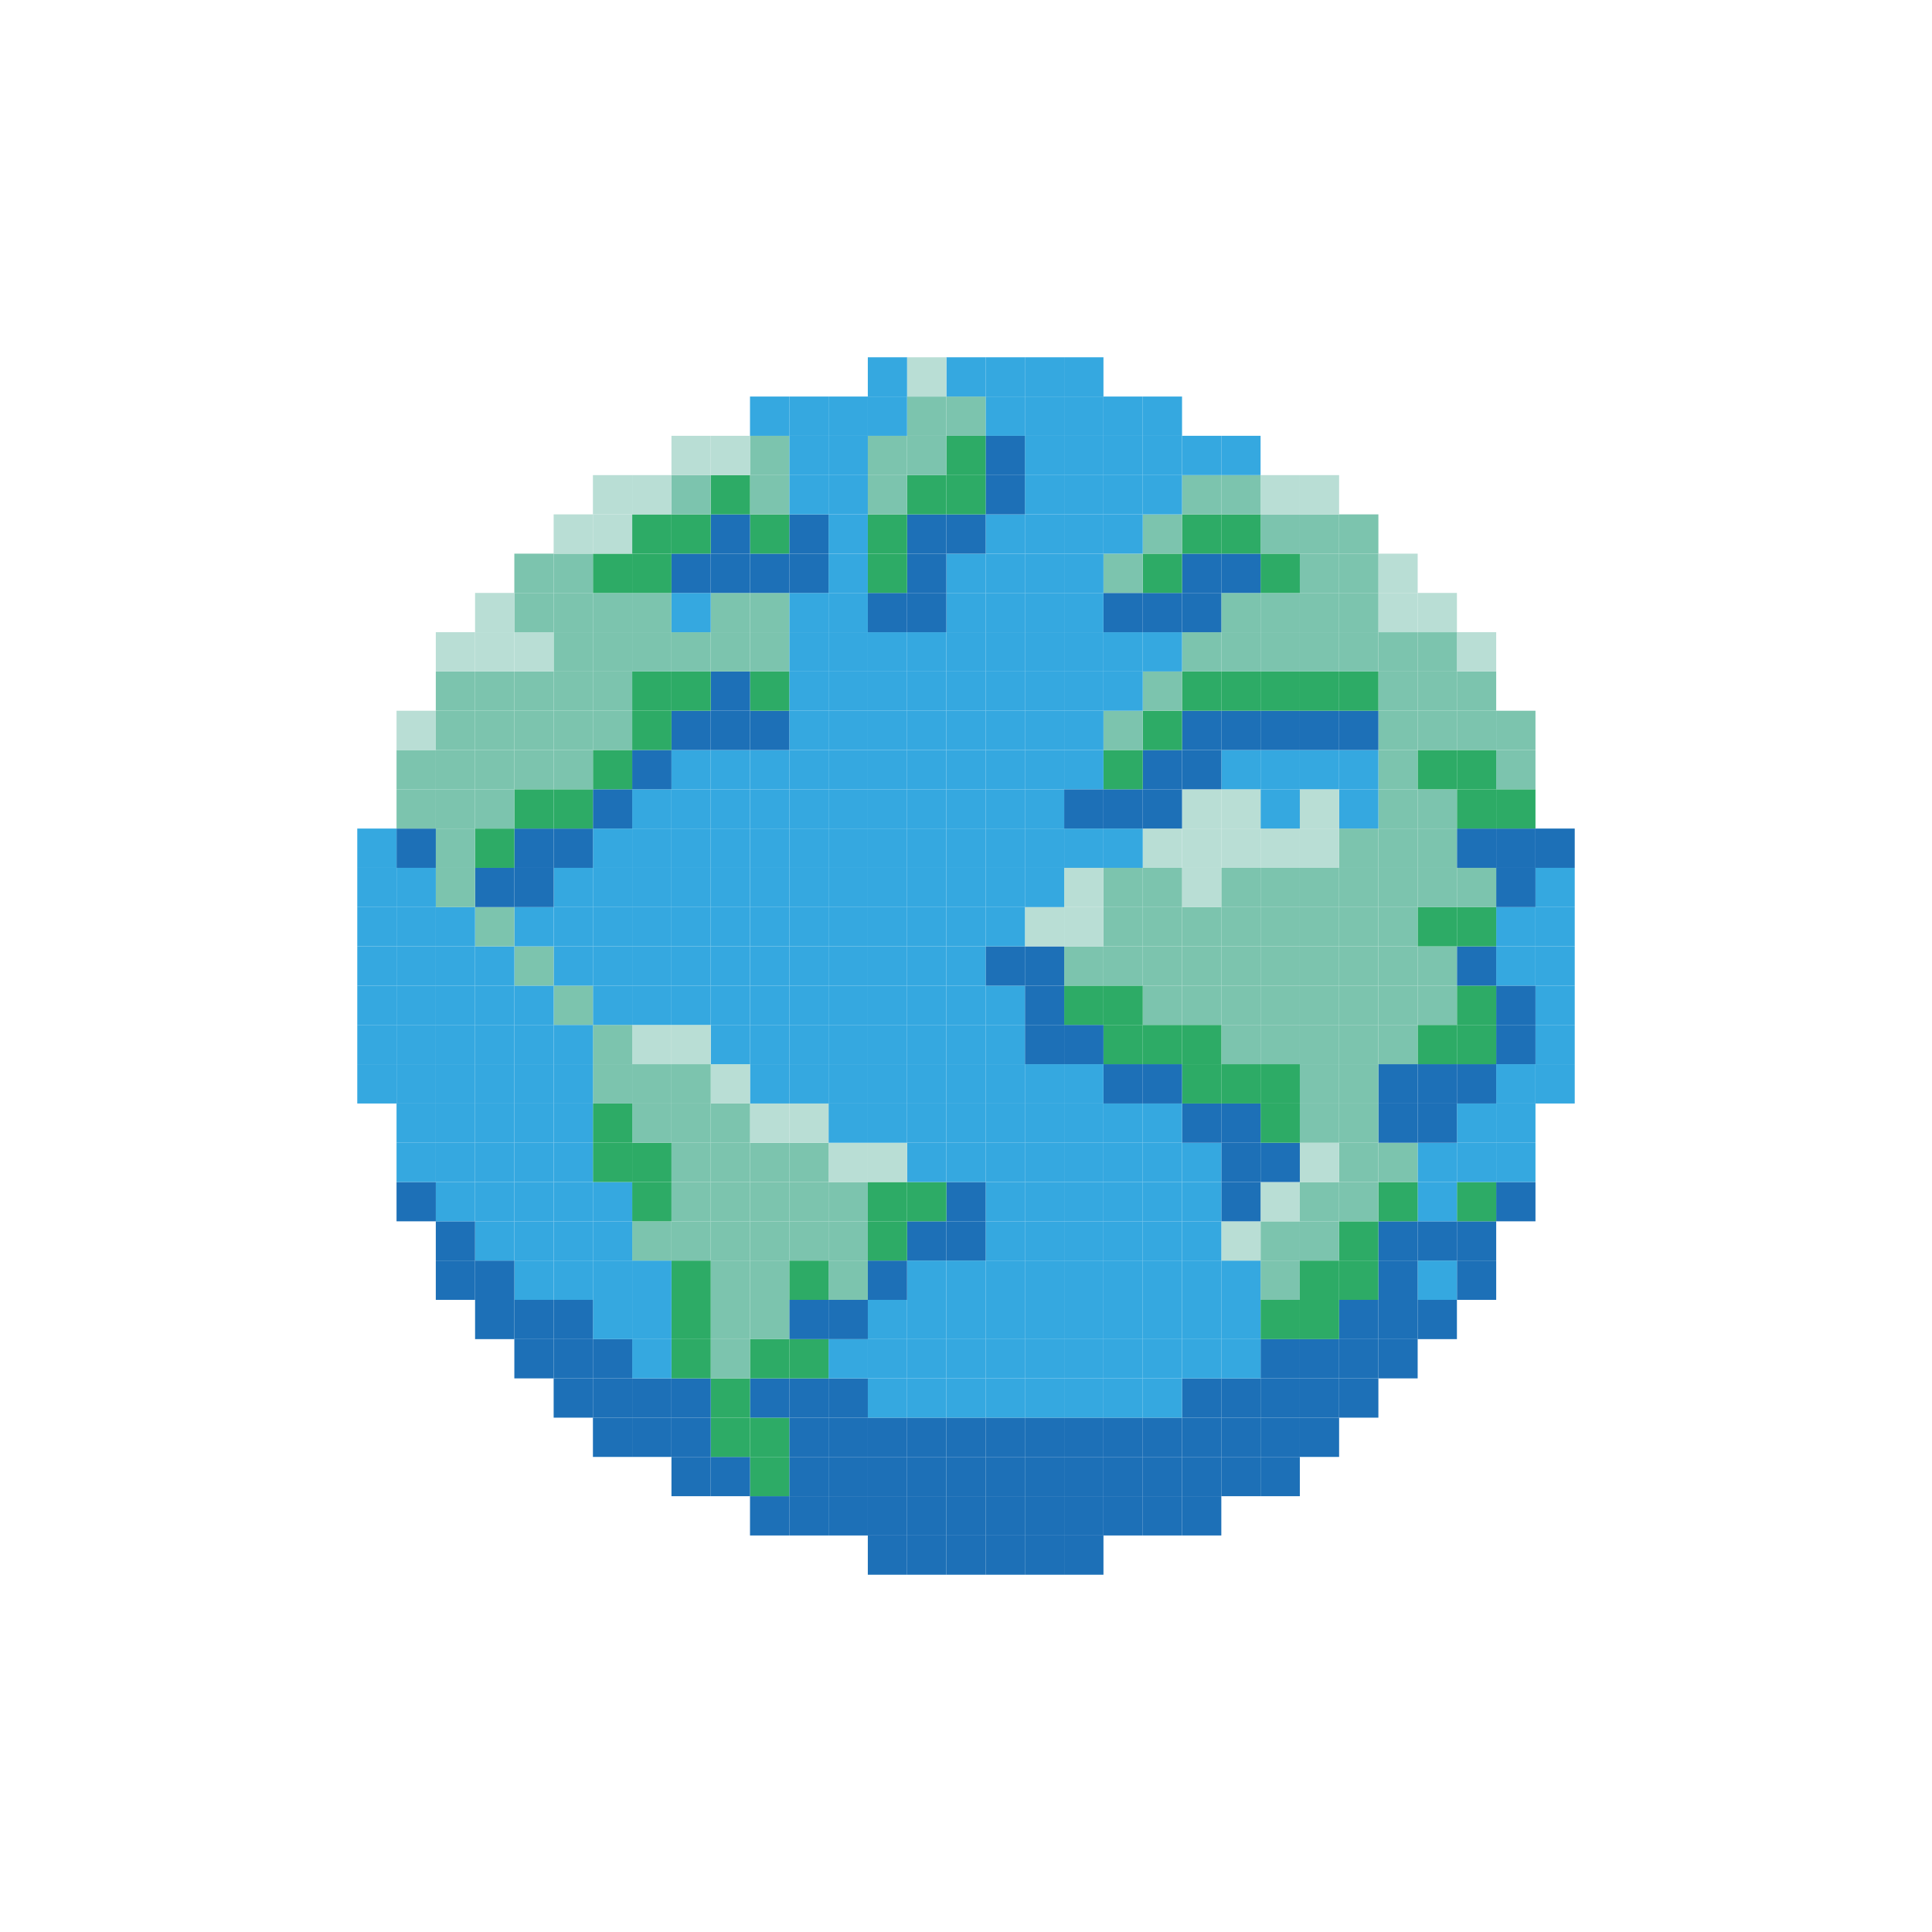 <?xml version="1.0" encoding="UTF-8"?>
<svg id="Layer_1" data-name="Layer 1" xmlns="http://www.w3.org/2000/svg" viewBox="0 0 1000 1000">
  <defs>
    <style>
      .cls-1 {
        fill: #7cc4ae;
      }

      .cls-2 {
        fill: #35a8e0;
      }

      .cls-3 {
        fill: #2dab66;
      }

      .cls-4 {
        fill: #1d70b7;
      }

      .cls-5 {
        fill: #b9ded5;
      }
    </style>
  </defs>
  <rect class="cls-2" x="794.75" y="550.82" width="20.33" height="20.35"/>
  <rect class="cls-2" x="794.75" y="530.49" width="20.33" height="20.33"/>
  <rect class="cls-2" x="794.75" y="510.16" width="20.33" height="20.33"/>
  <rect class="cls-2" x="794.75" y="489.84" width="20.33" height="20.33"/>
  <rect class="cls-2" x="794.75" y="469.51" width="20.33" height="20.33"/>
  <rect class="cls-2" x="794.75" y="449.18" width="20.33" height="20.33"/>
  <rect class="cls-4" x="794.75" y="428.86" width="20.33" height="20.33"/>
  <rect class="cls-4" x="774.43" y="611.82" width="20.33" height="20.33"/>
  <rect class="cls-2" x="774.43" y="591.49" width="20.33" height="20.33"/>
  <rect class="cls-2" x="774.43" y="571.16" width="20.33" height="20.33"/>
  <rect class="cls-2" x="774.43" y="550.82" width="20.33" height="20.35"/>
  <rect class="cls-4" x="774.43" y="530.49" width="20.33" height="20.33"/>
  <rect class="cls-4" x="774.43" y="510.16" width="20.33" height="20.33"/>
  <rect class="cls-2" x="774.43" y="489.84" width="20.33" height="20.33"/>
  <rect class="cls-2" x="774.43" y="469.51" width="20.33" height="20.33"/>
  <rect class="cls-4" x="774.43" y="449.18" width="20.33" height="20.33"/>
  <rect class="cls-4" x="774.43" y="428.86" width="20.33" height="20.33"/>
  <rect class="cls-3" x="774.43" y="408.53" width="20.33" height="20.33"/>
  <rect class="cls-1" x="774.43" y="388.2" width="20.33" height="20.33"/>
  <rect class="cls-1" x="774.43" y="367.88" width="20.33" height="20.33"/>
  <rect class="cls-4" x="754.1" y="652.47" width="20.33" height="20.33"/>
  <rect class="cls-4" x="754.1" y="632.14" width="20.33" height="20.33"/>
  <rect class="cls-3" x="754.1" y="611.82" width="20.33" height="20.33"/>
  <rect class="cls-2" x="754.1" y="591.49" width="20.33" height="20.33"/>
  <rect class="cls-2" x="754.1" y="571.16" width="20.33" height="20.33"/>
  <rect class="cls-4" x="754.1" y="550.82" width="20.33" height="20.35"/>
  <rect class="cls-3" x="754.1" y="530.49" width="20.33" height="20.33"/>
  <rect class="cls-3" x="754.1" y="510.16" width="20.33" height="20.33"/>
  <rect class="cls-4" x="754.1" y="489.84" width="20.33" height="20.33"/>
  <rect class="cls-3" x="754.1" y="469.51" width="20.33" height="20.33"/>
  <rect class="cls-1" x="754.1" y="449.18" width="20.33" height="20.33"/>
  <rect class="cls-4" x="754.1" y="428.86" width="20.33" height="20.33"/>
  <rect class="cls-3" x="754.1" y="408.53" width="20.33" height="20.33"/>
  <rect class="cls-3" x="754.1" y="388.2" width="20.33" height="20.33"/>
  <rect class="cls-1" x="754.1" y="367.88" width="20.33" height="20.33"/>
  <rect class="cls-1" x="754.1" y="347.55" width="20.33" height="20.33"/>
  <rect class="cls-5" x="754.1" y="327.22" width="20.33" height="20.33"/>
  <rect class="cls-4" x="733.77" y="672.8" width="20.33" height="20.33"/>
  <rect class="cls-2" x="733.77" y="652.47" width="20.33" height="20.33"/>
  <rect class="cls-4" x="733.77" y="632.14" width="20.33" height="20.33"/>
  <rect class="cls-2" x="733.77" y="611.82" width="20.33" height="20.33"/>
  <rect class="cls-2" x="733.77" y="591.49" width="20.33" height="20.33"/>
  <rect class="cls-4" x="733.77" y="571.16" width="20.33" height="20.33"/>
  <rect class="cls-4" x="733.77" y="550.82" width="20.33" height="20.35"/>
  <rect class="cls-3" x="733.77" y="530.49" width="20.33" height="20.33"/>
  <rect class="cls-1" x="733.77" y="510.16" width="20.33" height="20.33"/>
  <rect class="cls-1" x="733.77" y="489.84" width="20.33" height="20.33"/>
  <rect class="cls-3" x="733.77" y="469.51" width="20.33" height="20.33"/>
  <rect class="cls-1" x="733.77" y="449.18" width="20.33" height="20.33"/>
  <rect class="cls-1" x="733.77" y="428.86" width="20.33" height="20.33"/>
  <rect class="cls-1" x="733.77" y="408.53" width="20.33" height="20.33"/>
  <rect class="cls-3" x="733.77" y="388.2" width="20.33" height="20.33"/>
  <rect class="cls-1" x="733.77" y="367.88" width="20.33" height="20.33"/>
  <rect class="cls-1" x="733.77" y="347.55" width="20.33" height="20.33"/>
  <rect class="cls-1" x="733.77" y="327.22" width="20.33" height="20.33"/>
  <rect class="cls-5" x="733.77" y="306.9" width="20.33" height="20.33"/>
  <rect class="cls-4" x="713.45" y="693.12" width="20.33" height="20.33"/>
  <rect class="cls-4" x="713.45" y="672.8" width="20.33" height="20.33"/>
  <rect class="cls-4" x="713.45" y="652.47" width="20.33" height="20.33"/>
  <rect class="cls-4" x="713.45" y="632.14" width="20.33" height="20.33"/>
  <rect class="cls-3" x="713.45" y="611.82" width="20.33" height="20.33"/>
  <rect class="cls-1" x="713.45" y="591.49" width="20.33" height="20.33"/>
  <rect class="cls-4" x="713.45" y="571.16" width="20.33" height="20.33"/>
  <rect class="cls-4" x="713.45" y="550.82" width="20.33" height="20.35"/>
  <rect class="cls-1" x="713.45" y="530.49" width="20.33" height="20.33"/>
  <rect class="cls-1" x="713.45" y="510.16" width="20.33" height="20.33"/>
  <rect class="cls-1" x="713.45" y="489.84" width="20.33" height="20.33"/>
  <rect class="cls-1" x="713.45" y="469.51" width="20.33" height="20.33"/>
  <rect class="cls-1" x="713.45" y="449.18" width="20.33" height="20.33"/>
  <rect class="cls-1" x="713.45" y="428.86" width="20.33" height="20.33"/>
  <rect class="cls-1" x="713.45" y="408.53" width="20.33" height="20.33"/>
  <rect class="cls-1" x="713.45" y="388.2" width="20.33" height="20.33"/>
  <rect class="cls-1" x="713.45" y="367.88" width="20.33" height="20.33"/>
  <rect class="cls-1" x="713.45" y="347.55" width="20.33" height="20.33"/>
  <rect class="cls-1" x="713.45" y="327.22" width="20.33" height="20.33"/>
  <rect class="cls-5" x="713.45" y="306.9" width="20.33" height="20.33"/>
  <rect class="cls-5" x="713.45" y="286.57" width="20.33" height="20.33"/>
  <rect class="cls-4" x="693.12" y="713.45" width="20.33" height="20.33"/>
  <rect class="cls-4" x="693.12" y="693.12" width="20.33" height="20.33"/>
  <rect class="cls-4" x="693.12" y="672.8" width="20.33" height="20.33"/>
  <rect class="cls-3" x="693.12" y="652.47" width="20.33" height="20.33"/>
  <rect class="cls-3" x="693.12" y="632.14" width="20.33" height="20.33"/>
  <rect class="cls-1" x="693.12" y="611.82" width="20.33" height="20.33"/>
  <rect class="cls-1" x="693.12" y="591.49" width="20.33" height="20.33"/>
  <rect class="cls-1" x="693.12" y="571.16" width="20.33" height="20.33"/>
  <rect class="cls-1" x="693.12" y="550.82" width="20.33" height="20.35"/>
  <rect class="cls-1" x="693.12" y="530.49" width="20.33" height="20.33"/>
  <rect class="cls-1" x="693.12" y="510.16" width="20.33" height="20.33"/>
  <rect class="cls-1" x="693.12" y="489.84" width="20.33" height="20.33"/>
  <rect class="cls-1" x="693.12" y="469.51" width="20.33" height="20.33"/>
  <rect class="cls-1" x="693.12" y="449.18" width="20.33" height="20.33"/>
  <rect class="cls-1" x="693.12" y="428.86" width="20.33" height="20.33"/>
  <rect class="cls-2" x="693.12" y="408.53" width="20.33" height="20.33"/>
  <rect class="cls-2" x="693.12" y="388.2" width="20.33" height="20.33"/>
  <rect class="cls-4" x="693.12" y="367.88" width="20.33" height="20.33"/>
  <rect class="cls-3" x="693.12" y="347.55" width="20.33" height="20.33"/>
  <rect class="cls-1" x="693.12" y="327.22" width="20.33" height="20.33"/>
  <rect class="cls-1" x="693.12" y="306.9" width="20.33" height="20.33"/>
  <rect class="cls-1" x="693.12" y="286.57" width="20.33" height="20.33"/>
  <rect class="cls-1" x="693.12" y="266.24" width="20.33" height="20.33"/>
  <rect class="cls-4" x="672.79" y="733.77" width="20.33" height="20.33"/>
  <rect class="cls-4" x="672.79" y="713.45" width="20.33" height="20.33"/>
  <rect class="cls-4" x="672.79" y="693.12" width="20.33" height="20.33"/>
  <rect class="cls-3" x="672.79" y="672.8" width="20.33" height="20.33"/>
  <rect class="cls-3" x="672.79" y="652.47" width="20.33" height="20.33"/>
  <rect class="cls-1" x="672.79" y="632.14" width="20.33" height="20.33"/>
  <rect class="cls-1" x="672.79" y="611.82" width="20.33" height="20.33"/>
  <rect class="cls-5" x="672.79" y="591.49" width="20.33" height="20.33"/>
  <rect class="cls-1" x="672.79" y="571.16" width="20.33" height="20.33"/>
  <rect class="cls-1" x="672.79" y="550.82" width="20.33" height="20.35"/>
  <rect class="cls-1" x="672.79" y="530.49" width="20.33" height="20.33"/>
  <rect class="cls-1" x="672.79" y="510.16" width="20.33" height="20.33"/>
  <rect class="cls-1" x="672.79" y="489.84" width="20.33" height="20.33"/>
  <rect class="cls-1" x="672.79" y="469.51" width="20.33" height="20.33"/>
  <rect class="cls-1" x="672.79" y="449.18" width="20.33" height="20.33"/>
  <rect class="cls-5" x="672.79" y="428.86" width="20.33" height="20.33"/>
  <rect class="cls-5" x="672.79" y="408.53" width="20.33" height="20.33"/>
  <rect class="cls-2" x="672.79" y="388.2" width="20.33" height="20.33"/>
  <rect class="cls-4" x="672.79" y="367.88" width="20.33" height="20.33"/>
  <rect class="cls-3" x="672.79" y="347.55" width="20.33" height="20.33"/>
  <rect class="cls-1" x="672.79" y="327.22" width="20.33" height="20.33"/>
  <rect class="cls-1" x="672.79" y="306.9" width="20.33" height="20.33"/>
  <rect class="cls-1" x="672.79" y="286.57" width="20.33" height="20.33"/>
  <rect class="cls-1" x="672.79" y="266.24" width="20.33" height="20.33"/>
  <rect class="cls-5" x="672.79" y="245.92" width="20.33" height="20.33"/>
  <rect class="cls-4" x="652.47" y="754.1" width="20.32" height="20.33"/>
  <rect class="cls-4" x="652.47" y="733.77" width="20.32" height="20.33"/>
  <rect class="cls-4" x="652.47" y="713.45" width="20.32" height="20.33"/>
  <rect class="cls-4" x="652.47" y="693.12" width="20.32" height="20.33"/>
  <rect class="cls-3" x="652.47" y="672.8" width="20.32" height="20.33"/>
  <rect class="cls-1" x="652.47" y="652.47" width="20.32" height="20.33"/>
  <rect class="cls-1" x="652.47" y="632.14" width="20.32" height="20.33"/>
  <rect class="cls-5" x="652.47" y="611.82" width="20.32" height="20.33"/>
  <rect class="cls-4" x="652.47" y="591.49" width="20.32" height="20.33"/>
  <rect class="cls-3" x="652.47" y="571.16" width="20.32" height="20.33"/>
  <rect class="cls-3" x="652.47" y="550.82" width="20.32" height="20.35"/>
  <rect class="cls-1" x="652.47" y="530.49" width="20.32" height="20.33"/>
  <rect class="cls-1" x="652.47" y="510.16" width="20.32" height="20.33"/>
  <rect class="cls-1" x="652.47" y="489.84" width="20.32" height="20.33"/>
  <rect class="cls-1" x="652.47" y="469.51" width="20.32" height="20.33"/>
  <rect class="cls-1" x="652.47" y="449.18" width="20.32" height="20.33"/>
  <rect class="cls-5" x="652.47" y="428.86" width="20.32" height="20.33"/>
  <rect class="cls-2" x="652.47" y="408.53" width="20.32" height="20.33"/>
  <rect class="cls-2" x="652.47" y="388.2" width="20.32" height="20.33"/>
  <rect class="cls-4" x="652.47" y="367.88" width="20.32" height="20.33"/>
  <rect class="cls-3" x="652.47" y="347.55" width="20.32" height="20.33"/>
  <rect class="cls-1" x="652.47" y="327.22" width="20.32" height="20.33"/>
  <rect class="cls-1" x="652.47" y="306.9" width="20.32" height="20.33"/>
  <rect class="cls-3" x="652.47" y="286.57" width="20.32" height="20.33"/>
  <rect class="cls-1" x="652.47" y="266.24" width="20.32" height="20.33"/>
  <rect class="cls-5" x="652.47" y="245.92" width="20.32" height="20.33"/>
  <rect class="cls-4" x="632.14" y="754.1" width="20.33" height="20.33"/>
  <rect class="cls-4" x="632.14" y="733.77" width="20.33" height="20.33"/>
  <rect class="cls-4" x="632.14" y="713.45" width="20.33" height="20.33"/>
  <rect class="cls-2" x="632.14" y="693.12" width="20.33" height="20.33"/>
  <rect class="cls-2" x="632.14" y="672.8" width="20.33" height="20.33"/>
  <rect class="cls-2" x="632.14" y="652.47" width="20.33" height="20.33"/>
  <rect class="cls-5" x="632.14" y="632.14" width="20.33" height="20.33"/>
  <rect class="cls-4" x="632.14" y="611.82" width="20.33" height="20.33"/>
  <rect class="cls-4" x="632.14" y="591.49" width="20.33" height="20.33"/>
  <rect class="cls-4" x="632.14" y="571.16" width="20.33" height="20.33"/>
  <rect class="cls-3" x="632.14" y="550.82" width="20.33" height="20.35"/>
  <rect class="cls-1" x="632.14" y="530.49" width="20.33" height="20.33"/>
  <rect class="cls-1" x="632.14" y="510.16" width="20.33" height="20.33"/>
  <rect class="cls-1" x="632.14" y="489.84" width="20.33" height="20.33"/>
  <rect class="cls-1" x="632.14" y="469.51" width="20.33" height="20.33"/>
  <rect class="cls-1" x="632.14" y="449.18" width="20.33" height="20.33"/>
  <rect class="cls-5" x="632.14" y="428.86" width="20.33" height="20.33"/>
  <rect class="cls-5" x="632.14" y="408.53" width="20.33" height="20.33"/>
  <rect class="cls-2" x="632.14" y="388.2" width="20.33" height="20.33"/>
  <rect class="cls-4" x="632.14" y="367.88" width="20.33" height="20.33"/>
  <rect class="cls-3" x="632.14" y="347.55" width="20.33" height="20.33"/>
  <rect class="cls-1" x="632.14" y="327.22" width="20.33" height="20.33"/>
  <rect class="cls-1" x="632.14" y="306.9" width="20.33" height="20.33"/>
  <rect class="cls-4" x="632.14" y="286.57" width="20.33" height="20.33"/>
  <rect class="cls-3" x="632.14" y="266.24" width="20.33" height="20.33"/>
  <rect class="cls-1" x="632.14" y="245.92" width="20.33" height="20.33"/>
  <rect class="cls-2" x="632.14" y="225.57" width="20.33" height="20.35"/>
  <rect class="cls-4" x="611.82" y="774.43" width="20.33" height="20.33"/>
  <rect class="cls-4" x="611.82" y="754.1" width="20.33" height="20.33"/>
  <rect class="cls-4" x="611.82" y="733.77" width="20.33" height="20.33"/>
  <rect class="cls-4" x="611.82" y="713.45" width="20.33" height="20.33"/>
  <rect class="cls-2" x="611.82" y="693.12" width="20.33" height="20.33"/>
  <rect class="cls-2" x="611.82" y="672.8" width="20.33" height="20.33"/>
  <rect class="cls-2" x="611.82" y="652.47" width="20.33" height="20.33"/>
  <rect class="cls-2" x="611.82" y="632.14" width="20.33" height="20.33"/>
  <rect class="cls-2" x="611.82" y="611.82" width="20.33" height="20.33"/>
  <rect class="cls-2" x="611.82" y="591.49" width="20.33" height="20.33"/>
  <rect class="cls-4" x="611.82" y="571.16" width="20.33" height="20.33"/>
  <rect class="cls-3" x="611.82" y="550.82" width="20.33" height="20.35"/>
  <rect class="cls-3" x="611.82" y="530.49" width="20.33" height="20.33"/>
  <rect class="cls-1" x="611.82" y="510.16" width="20.33" height="20.33"/>
  <rect class="cls-1" x="611.82" y="489.84" width="20.33" height="20.33"/>
  <rect class="cls-1" x="611.82" y="469.51" width="20.33" height="20.33"/>
  <rect class="cls-5" x="611.82" y="449.18" width="20.33" height="20.33"/>
  <rect class="cls-5" x="611.82" y="428.86" width="20.33" height="20.33"/>
  <rect class="cls-5" x="611.82" y="408.53" width="20.33" height="20.33"/>
  <rect class="cls-4" x="611.82" y="388.2" width="20.33" height="20.33"/>
  <rect class="cls-4" x="611.82" y="367.88" width="20.33" height="20.33"/>
  <rect class="cls-3" x="611.82" y="347.55" width="20.33" height="20.33"/>
  <rect class="cls-1" x="611.82" y="327.22" width="20.33" height="20.33"/>
  <rect class="cls-4" x="611.82" y="306.9" width="20.33" height="20.33"/>
  <rect class="cls-4" x="611.82" y="286.57" width="20.33" height="20.33"/>
  <rect class="cls-3" x="611.82" y="266.24" width="20.33" height="20.33"/>
  <rect class="cls-1" x="611.82" y="245.92" width="20.33" height="20.33"/>
  <rect class="cls-2" x="611.82" y="225.57" width="20.33" height="20.35"/>
  <rect class="cls-4" x="591.49" y="774.43" width="20.33" height="20.33"/>
  <rect class="cls-4" x="591.49" y="754.1" width="20.33" height="20.33"/>
  <rect class="cls-4" x="591.49" y="733.77" width="20.33" height="20.33"/>
  <rect class="cls-2" x="591.49" y="713.45" width="20.33" height="20.33"/>
  <rect class="cls-2" x="591.49" y="693.12" width="20.33" height="20.33"/>
  <rect class="cls-2" x="591.49" y="672.8" width="20.33" height="20.33"/>
  <rect class="cls-2" x="591.49" y="652.47" width="20.33" height="20.33"/>
  <rect class="cls-2" x="591.49" y="632.14" width="20.33" height="20.33"/>
  <rect class="cls-2" x="591.49" y="611.82" width="20.33" height="20.33"/>
  <rect class="cls-2" x="591.49" y="591.49" width="20.33" height="20.33"/>
  <rect class="cls-2" x="591.49" y="571.16" width="20.33" height="20.33"/>
  <rect class="cls-4" x="591.49" y="550.82" width="20.33" height="20.35"/>
  <rect class="cls-3" x="591.49" y="530.49" width="20.33" height="20.33"/>
  <rect class="cls-1" x="591.49" y="510.16" width="20.33" height="20.33"/>
  <rect class="cls-1" x="591.49" y="489.84" width="20.33" height="20.33"/>
  <rect class="cls-1" x="591.49" y="469.51" width="20.33" height="20.33"/>
  <rect class="cls-1" x="591.49" y="449.18" width="20.33" height="20.33"/>
  <rect class="cls-5" x="591.49" y="428.86" width="20.33" height="20.33"/>
  <rect class="cls-4" x="591.49" y="408.53" width="20.33" height="20.33"/>
  <rect class="cls-4" x="591.49" y="388.2" width="20.33" height="20.33"/>
  <rect class="cls-3" x="591.49" y="367.88" width="20.33" height="20.33"/>
  <rect class="cls-1" x="591.49" y="347.55" width="20.33" height="20.33"/>
  <rect class="cls-2" x="591.49" y="327.22" width="20.33" height="20.33"/>
  <rect class="cls-4" x="591.49" y="306.9" width="20.33" height="20.33"/>
  <rect class="cls-3" x="591.49" y="286.57" width="20.33" height="20.33"/>
  <rect class="cls-1" x="591.49" y="266.24" width="20.33" height="20.33"/>
  <rect class="cls-2" x="591.49" y="245.92" width="20.33" height="20.33"/>
  <rect class="cls-2" x="591.49" y="225.57" width="20.33" height="20.35"/>
  <rect class="cls-2" x="591.49" y="205.25" width="20.33" height="20.33"/>
  <rect class="cls-4" x="571.14" y="774.43" width="20.35" height="20.33"/>
  <rect class="cls-4" x="571.14" y="754.1" width="20.35" height="20.33"/>
  <rect class="cls-4" x="571.14" y="733.77" width="20.35" height="20.33"/>
  <rect class="cls-2" x="571.14" y="713.45" width="20.35" height="20.33"/>
  <rect class="cls-2" x="571.14" y="693.12" width="20.35" height="20.33"/>
  <rect class="cls-2" x="571.14" y="672.8" width="20.35" height="20.33"/>
  <rect class="cls-2" x="571.14" y="652.47" width="20.35" height="20.33"/>
  <rect class="cls-2" x="571.14" y="632.14" width="20.35" height="20.33"/>
  <rect class="cls-2" x="571.14" y="611.82" width="20.35" height="20.33"/>
  <rect class="cls-2" x="571.14" y="591.49" width="20.35" height="20.33"/>
  <rect class="cls-2" x="571.14" y="571.16" width="20.35" height="20.33"/>
  <rect class="cls-4" x="571.14" y="550.82" width="20.35" height="20.35"/>
  <rect class="cls-3" x="571.14" y="530.49" width="20.35" height="20.33"/>
  <rect class="cls-3" x="571.14" y="510.16" width="20.35" height="20.33"/>
  <rect class="cls-1" x="571.14" y="489.84" width="20.35" height="20.33"/>
  <rect class="cls-1" x="571.14" y="469.51" width="20.35" height="20.33"/>
  <rect class="cls-1" x="571.14" y="449.18" width="20.35" height="20.33"/>
  <rect class="cls-2" x="571.14" y="428.86" width="20.35" height="20.33"/>
  <rect class="cls-4" x="571.14" y="408.53" width="20.35" height="20.33"/>
  <rect class="cls-3" x="571.14" y="388.2" width="20.35" height="20.33"/>
  <rect class="cls-1" x="571.14" y="367.88" width="20.35" height="20.33"/>
  <rect class="cls-2" x="571.14" y="347.55" width="20.35" height="20.33"/>
  <rect class="cls-2" x="571.14" y="327.22" width="20.35" height="20.33"/>
  <rect class="cls-4" x="571.14" y="306.9" width="20.35" height="20.33"/>
  <rect class="cls-1" x="571.14" y="286.57" width="20.35" height="20.33"/>
  <rect class="cls-2" x="571.14" y="266.24" width="20.35" height="20.33"/>
  <rect class="cls-2" x="571.14" y="245.92" width="20.35" height="20.33"/>
  <rect class="cls-2" x="571.14" y="225.57" width="20.35" height="20.35"/>
  <rect class="cls-2" x="571.14" y="205.25" width="20.35" height="20.33"/>
  <rect class="cls-4" x="550.82" y="774.43" width="20.33" height="20.33"/>
  <rect class="cls-4" x="550.82" y="794.75" width="20.33" height="20.33"/>
  <rect class="cls-4" x="550.82" y="754.1" width="20.33" height="20.33"/>
  <rect class="cls-4" x="550.82" y="733.77" width="20.33" height="20.33"/>
  <rect class="cls-2" x="550.82" y="713.45" width="20.33" height="20.33"/>
  <rect class="cls-2" x="550.82" y="693.12" width="20.33" height="20.33"/>
  <rect class="cls-2" x="550.82" y="672.8" width="20.33" height="20.33"/>
  <rect class="cls-2" x="550.82" y="652.47" width="20.33" height="20.33"/>
  <rect class="cls-2" x="550.82" y="632.14" width="20.33" height="20.33"/>
  <rect class="cls-2" x="550.82" y="611.82" width="20.33" height="20.33"/>
  <rect class="cls-2" x="550.82" y="591.49" width="20.33" height="20.33"/>
  <rect class="cls-2" x="550.82" y="571.16" width="20.33" height="20.33"/>
  <rect class="cls-2" x="550.82" y="550.82" width="20.33" height="20.35"/>
  <rect class="cls-4" x="550.82" y="530.49" width="20.33" height="20.33"/>
  <rect class="cls-3" x="550.82" y="510.16" width="20.33" height="20.33"/>
  <rect class="cls-1" x="550.82" y="489.84" width="20.33" height="20.33"/>
  <rect class="cls-5" x="550.82" y="469.51" width="20.33" height="20.33"/>
  <rect class="cls-5" x="550.82" y="449.18" width="20.33" height="20.33"/>
  <rect class="cls-2" x="550.82" y="428.86" width="20.33" height="20.33"/>
  <rect class="cls-4" x="550.82" y="408.53" width="20.33" height="20.33"/>
  <rect class="cls-2" x="550.82" y="388.2" width="20.33" height="20.33"/>
  <rect class="cls-2" x="550.82" y="367.88" width="20.33" height="20.33"/>
  <rect class="cls-2" x="550.82" y="347.55" width="20.33" height="20.33"/>
  <rect class="cls-2" x="550.82" y="327.22" width="20.33" height="20.33"/>
  <rect class="cls-2" x="550.82" y="306.9" width="20.33" height="20.33"/>
  <rect class="cls-2" x="550.82" y="286.57" width="20.33" height="20.33"/>
  <rect class="cls-2" x="550.82" y="266.24" width="20.33" height="20.33"/>
  <rect class="cls-2" x="550.82" y="245.92" width="20.33" height="20.33"/>
  <rect class="cls-2" x="550.82" y="225.57" width="20.33" height="20.35"/>
  <rect class="cls-2" x="550.82" y="205.25" width="20.33" height="20.33"/>
  <rect class="cls-2" x="550.82" y="184.92" width="20.33" height="20.33"/>
  <rect class="cls-4" x="530.49" y="794.75" width="20.33" height="20.33"/>
  <rect class="cls-4" x="530.49" y="774.43" width="20.33" height="20.33"/>
  <rect class="cls-4" x="530.49" y="754.1" width="20.33" height="20.33"/>
  <rect class="cls-4" x="530.49" y="733.77" width="20.33" height="20.33"/>
  <rect class="cls-2" x="530.49" y="713.45" width="20.33" height="20.33"/>
  <rect class="cls-2" x="530.49" y="693.12" width="20.33" height="20.33"/>
  <rect class="cls-2" x="530.49" y="672.8" width="20.33" height="20.33"/>
  <rect class="cls-2" x="530.49" y="652.47" width="20.33" height="20.33"/>
  <rect class="cls-2" x="530.49" y="632.14" width="20.33" height="20.33"/>
  <rect class="cls-2" x="530.49" y="611.82" width="20.33" height="20.33"/>
  <rect class="cls-2" x="530.49" y="591.49" width="20.33" height="20.33"/>
  <rect class="cls-2" x="530.49" y="571.16" width="20.33" height="20.33"/>
  <rect class="cls-2" x="530.49" y="550.82" width="20.33" height="20.35"/>
  <rect class="cls-4" x="530.49" y="530.49" width="20.33" height="20.33"/>
  <rect class="cls-4" x="530.49" y="510.16" width="20.33" height="20.33"/>
  <rect class="cls-4" x="530.49" y="489.84" width="20.33" height="20.33"/>
  <rect class="cls-5" x="530.49" y="469.51" width="20.33" height="20.33"/>
  <rect class="cls-2" x="530.49" y="449.18" width="20.33" height="20.33"/>
  <rect class="cls-2" x="530.49" y="428.86" width="20.33" height="20.33"/>
  <rect class="cls-2" x="530.49" y="408.53" width="20.33" height="20.33"/>
  <rect class="cls-2" x="530.49" y="388.2" width="20.33" height="20.33"/>
  <rect class="cls-2" x="530.49" y="367.88" width="20.33" height="20.33"/>
  <rect class="cls-2" x="530.49" y="347.55" width="20.33" height="20.33"/>
  <rect class="cls-2" x="530.49" y="327.22" width="20.33" height="20.33"/>
  <rect class="cls-2" x="530.49" y="306.9" width="20.33" height="20.33"/>
  <rect class="cls-2" x="530.49" y="286.57" width="20.33" height="20.33"/>
  <rect class="cls-2" x="530.49" y="266.24" width="20.33" height="20.33"/>
  <rect class="cls-2" x="530.49" y="245.92" width="20.33" height="20.33"/>
  <rect class="cls-2" x="530.49" y="225.57" width="20.33" height="20.35"/>
  <rect class="cls-2" x="530.49" y="205.25" width="20.33" height="20.33"/>
  <rect class="cls-2" x="530.49" y="184.92" width="20.33" height="20.33"/>
  <rect class="cls-4" x="510.16" y="794.75" width="20.33" height="20.33"/>
  <rect class="cls-4" x="510.16" y="774.43" width="20.33" height="20.33"/>
  <rect class="cls-4" x="510.16" y="754.1" width="20.33" height="20.33"/>
  <rect class="cls-4" x="510.16" y="733.77" width="20.33" height="20.33"/>
  <rect class="cls-2" x="510.16" y="713.45" width="20.33" height="20.33"/>
  <rect class="cls-2" x="510.16" y="693.12" width="20.33" height="20.33"/>
  <rect class="cls-2" x="510.16" y="672.8" width="20.33" height="20.33"/>
  <rect class="cls-2" x="510.16" y="652.47" width="20.33" height="20.33"/>
  <rect class="cls-2" x="510.16" y="632.14" width="20.33" height="20.33"/>
  <rect class="cls-2" x="510.16" y="611.82" width="20.33" height="20.33"/>
  <rect class="cls-2" x="510.16" y="591.49" width="20.33" height="20.33"/>
  <rect class="cls-2" x="510.16" y="571.16" width="20.33" height="20.33"/>
  <rect class="cls-2" x="510.16" y="550.82" width="20.33" height="20.35"/>
  <rect class="cls-2" x="510.16" y="530.49" width="20.33" height="20.33"/>
  <rect class="cls-2" x="510.16" y="510.16" width="20.33" height="20.33"/>
  <rect class="cls-4" x="510.16" y="489.84" width="20.33" height="20.33"/>
  <rect class="cls-2" x="510.16" y="469.51" width="20.33" height="20.33"/>
  <rect class="cls-2" x="510.16" y="449.18" width="20.33" height="20.33"/>
  <rect class="cls-2" x="510.16" y="428.86" width="20.33" height="20.33"/>
  <rect class="cls-2" x="510.16" y="408.53" width="20.33" height="20.33"/>
  <rect class="cls-2" x="510.16" y="388.2" width="20.33" height="20.33"/>
  <rect class="cls-2" x="510.16" y="367.88" width="20.33" height="20.33"/>
  <rect class="cls-2" x="510.16" y="347.55" width="20.33" height="20.33"/>
  <rect class="cls-2" x="510.16" y="327.22" width="20.33" height="20.33"/>
  <rect class="cls-2" x="510.16" y="306.9" width="20.33" height="20.33"/>
  <rect class="cls-2" x="510.16" y="286.57" width="20.33" height="20.33"/>
  <rect class="cls-2" x="510.16" y="266.24" width="20.33" height="20.33"/>
  <rect class="cls-4" x="510.16" y="245.92" width="20.33" height="20.33"/>
  <rect class="cls-4" x="510.16" y="225.57" width="20.33" height="20.35"/>
  <rect class="cls-2" x="510.16" y="205.25" width="20.33" height="20.33"/>
  <rect class="cls-2" x="510.16" y="184.92" width="20.33" height="20.33"/>
  <rect class="cls-4" x="489.84" y="794.75" width="20.33" height="20.33"/>
  <rect class="cls-4" x="489.84" y="774.43" width="20.33" height="20.33"/>
  <rect class="cls-4" x="489.84" y="754.1" width="20.33" height="20.33"/>
  <rect class="cls-4" x="489.84" y="733.77" width="20.33" height="20.33"/>
  <rect class="cls-2" x="489.84" y="713.45" width="20.33" height="20.33"/>
  <rect class="cls-2" x="489.84" y="693.12" width="20.33" height="20.33"/>
  <rect class="cls-2" x="489.84" y="672.8" width="20.33" height="20.33"/>
  <rect class="cls-2" x="489.84" y="652.47" width="20.33" height="20.33"/>
  <rect class="cls-4" x="489.84" y="632.14" width="20.33" height="20.33"/>
  <rect class="cls-4" x="489.84" y="611.82" width="20.33" height="20.33"/>
  <rect class="cls-2" x="489.84" y="591.49" width="20.33" height="20.33"/>
  <rect class="cls-2" x="489.84" y="571.16" width="20.33" height="20.33"/>
  <rect class="cls-2" x="489.84" y="550.82" width="20.33" height="20.35"/>
  <rect class="cls-2" x="489.84" y="530.49" width="20.33" height="20.33"/>
  <rect class="cls-2" x="489.84" y="510.16" width="20.33" height="20.33"/>
  <rect class="cls-2" x="489.84" y="489.84" width="20.33" height="20.33"/>
  <rect class="cls-2" x="489.84" y="469.51" width="20.33" height="20.33"/>
  <rect class="cls-2" x="489.84" y="449.18" width="20.33" height="20.33"/>
  <rect class="cls-2" x="489.84" y="428.86" width="20.33" height="20.33"/>
  <rect class="cls-2" x="489.84" y="408.53" width="20.33" height="20.33"/>
  <rect class="cls-2" x="489.84" y="388.2" width="20.33" height="20.33"/>
  <rect class="cls-2" x="489.84" y="367.88" width="20.33" height="20.33"/>
  <rect class="cls-2" x="489.84" y="347.55" width="20.33" height="20.33"/>
  <rect class="cls-2" x="489.84" y="327.22" width="20.33" height="20.33"/>
  <rect class="cls-2" x="489.84" y="306.9" width="20.33" height="20.33"/>
  <rect class="cls-2" x="489.84" y="286.57" width="20.33" height="20.33"/>
  <rect class="cls-4" x="489.84" y="266.24" width="20.33" height="20.33"/>
  <rect class="cls-3" x="489.84" y="245.92" width="20.33" height="20.33"/>
  <rect class="cls-3" x="489.84" y="225.57" width="20.33" height="20.35"/>
  <rect class="cls-1" x="489.84" y="205.25" width="20.33" height="20.33"/>
  <rect class="cls-2" x="489.84" y="184.92" width="20.33" height="20.33"/>
  <rect class="cls-4" x="469.51" y="794.75" width="20.33" height="20.33"/>
  <rect class="cls-4" x="469.51" y="774.43" width="20.33" height="20.33"/>
  <rect class="cls-4" x="469.51" y="754.1" width="20.33" height="20.33"/>
  <rect class="cls-4" x="469.51" y="733.77" width="20.33" height="20.33"/>
  <rect class="cls-2" x="469.51" y="713.45" width="20.33" height="20.33"/>
  <rect class="cls-2" x="469.51" y="693.12" width="20.33" height="20.33"/>
  <rect class="cls-2" x="469.51" y="672.8" width="20.33" height="20.33"/>
  <rect class="cls-2" x="469.51" y="652.47" width="20.33" height="20.33"/>
  <rect class="cls-4" x="469.51" y="632.14" width="20.33" height="20.33"/>
  <rect class="cls-3" x="469.51" y="611.82" width="20.33" height="20.33"/>
  <rect class="cls-2" x="469.51" y="591.49" width="20.33" height="20.33"/>
  <rect class="cls-2" x="469.51" y="571.16" width="20.33" height="20.33"/>
  <rect class="cls-2" x="469.51" y="550.82" width="20.33" height="20.35"/>
  <rect class="cls-2" x="469.51" y="530.49" width="20.33" height="20.33"/>
  <rect class="cls-2" x="469.51" y="510.16" width="20.33" height="20.33"/>
  <rect class="cls-2" x="469.51" y="489.84" width="20.33" height="20.33"/>
  <rect class="cls-2" x="469.51" y="469.51" width="20.33" height="20.33"/>
  <rect class="cls-2" x="469.51" y="449.18" width="20.33" height="20.33"/>
  <rect class="cls-2" x="469.51" y="428.86" width="20.33" height="20.33"/>
  <rect class="cls-2" x="469.51" y="408.53" width="20.33" height="20.33"/>
  <rect class="cls-2" x="469.51" y="388.2" width="20.33" height="20.33"/>
  <rect class="cls-2" x="469.51" y="367.88" width="20.33" height="20.33"/>
  <rect class="cls-2" x="469.51" y="347.55" width="20.33" height="20.33"/>
  <rect class="cls-2" x="469.51" y="327.22" width="20.33" height="20.33"/>
  <rect class="cls-4" x="469.51" y="306.9" width="20.33" height="20.33"/>
  <rect class="cls-4" x="469.51" y="286.57" width="20.33" height="20.33"/>
  <rect class="cls-4" x="469.51" y="266.24" width="20.33" height="20.33"/>
  <rect class="cls-3" x="469.51" y="245.92" width="20.33" height="20.33"/>
  <rect class="cls-1" x="469.51" y="225.57" width="20.33" height="20.35"/>
  <rect class="cls-1" x="469.51" y="205.25" width="20.33" height="20.33"/>
  <rect class="cls-5" x="469.51" y="184.92" width="20.33" height="20.33"/>
  <rect class="cls-4" x="449.18" y="774.43" width="20.32" height="20.33"/>
  <rect class="cls-4" x="449.18" y="794.75" width="20.32" height="20.33"/>
  <rect class="cls-4" x="449.18" y="754.1" width="20.32" height="20.33"/>
  <rect class="cls-4" x="449.18" y="733.77" width="20.32" height="20.33"/>
  <rect class="cls-2" x="449.18" y="713.45" width="20.32" height="20.33"/>
  <rect class="cls-2" x="449.18" y="693.12" width="20.32" height="20.33"/>
  <rect class="cls-2" x="449.18" y="672.8" width="20.32" height="20.33"/>
  <rect class="cls-4" x="449.18" y="652.47" width="20.32" height="20.33"/>
  <rect class="cls-3" x="449.18" y="632.14" width="20.32" height="20.33"/>
  <rect class="cls-3" x="449.18" y="611.82" width="20.32" height="20.33"/>
  <rect class="cls-5" x="449.18" y="591.49" width="20.32" height="20.33"/>
  <rect class="cls-2" x="449.18" y="571.16" width="20.32" height="20.33"/>
  <rect class="cls-2" x="449.18" y="550.82" width="20.32" height="20.35"/>
  <rect class="cls-2" x="449.18" y="530.49" width="20.32" height="20.33"/>
  <rect class="cls-2" x="449.18" y="510.16" width="20.32" height="20.33"/>
  <rect class="cls-2" x="449.18" y="489.84" width="20.32" height="20.33"/>
  <rect class="cls-2" x="449.18" y="469.51" width="20.32" height="20.33"/>
  <rect class="cls-2" x="449.18" y="449.18" width="20.32" height="20.33"/>
  <rect class="cls-2" x="449.18" y="428.86" width="20.32" height="20.33"/>
  <rect class="cls-2" x="449.18" y="408.53" width="20.32" height="20.33"/>
  <rect class="cls-2" x="449.18" y="388.2" width="20.32" height="20.33"/>
  <rect class="cls-2" x="449.18" y="367.88" width="20.32" height="20.33"/>
  <rect class="cls-2" x="449.18" y="347.55" width="20.32" height="20.33"/>
  <rect class="cls-2" x="449.18" y="327.22" width="20.32" height="20.33"/>
  <rect class="cls-4" x="449.18" y="306.9" width="20.32" height="20.33"/>
  <rect class="cls-3" x="449.18" y="286.57" width="20.32" height="20.33"/>
  <rect class="cls-3" x="449.18" y="266.24" width="20.32" height="20.33"/>
  <rect class="cls-1" x="449.18" y="245.92" width="20.32" height="20.33"/>
  <rect class="cls-1" x="449.18" y="225.57" width="20.32" height="20.35"/>
  <rect class="cls-2" x="449.18" y="205.25" width="20.32" height="20.33"/>
  <rect class="cls-2" x="449.18" y="184.92" width="20.32" height="20.33"/>
  <rect class="cls-4" x="428.86" y="774.43" width="20.33" height="20.33"/>
  <rect class="cls-4" x="428.86" y="754.1" width="20.33" height="20.33"/>
  <rect class="cls-4" x="428.86" y="733.77" width="20.33" height="20.33"/>
  <rect class="cls-4" x="428.86" y="713.45" width="20.33" height="20.33"/>
  <rect class="cls-2" x="428.86" y="693.12" width="20.33" height="20.33"/>
  <rect class="cls-4" x="428.86" y="672.8" width="20.33" height="20.33"/>
  <rect class="cls-1" x="428.86" y="652.47" width="20.33" height="20.33"/>
  <rect class="cls-1" x="428.86" y="632.14" width="20.33" height="20.33"/>
  <rect class="cls-1" x="428.86" y="611.82" width="20.33" height="20.33"/>
  <rect class="cls-5" x="428.86" y="591.49" width="20.33" height="20.33"/>
  <rect class="cls-2" x="428.86" y="571.16" width="20.33" height="20.33"/>
  <rect class="cls-2" x="428.86" y="550.82" width="20.33" height="20.35"/>
  <rect class="cls-2" x="428.86" y="530.49" width="20.33" height="20.33"/>
  <rect class="cls-2" x="428.86" y="510.16" width="20.33" height="20.33"/>
  <rect class="cls-2" x="428.86" y="489.84" width="20.33" height="20.33"/>
  <rect class="cls-2" x="428.86" y="469.51" width="20.33" height="20.33"/>
  <rect class="cls-2" x="428.86" y="449.18" width="20.33" height="20.33"/>
  <rect class="cls-2" x="428.86" y="428.86" width="20.33" height="20.33"/>
  <rect class="cls-2" x="428.86" y="408.53" width="20.33" height="20.33"/>
  <rect class="cls-2" x="428.86" y="388.2" width="20.33" height="20.33"/>
  <rect class="cls-2" x="428.86" y="367.88" width="20.33" height="20.33"/>
  <rect class="cls-2" x="428.86" y="347.55" width="20.33" height="20.33"/>
  <rect class="cls-2" x="428.86" y="327.22" width="20.33" height="20.33"/>
  <rect class="cls-2" x="428.86" y="306.9" width="20.33" height="20.33"/>
  <rect class="cls-2" x="428.86" y="286.57" width="20.33" height="20.33"/>
  <rect class="cls-2" x="428.86" y="266.24" width="20.33" height="20.33"/>
  <rect class="cls-2" x="428.86" y="245.92" width="20.33" height="20.33"/>
  <rect class="cls-2" x="428.86" y="225.57" width="20.33" height="20.35"/>
  <rect class="cls-2" x="428.86" y="205.25" width="20.33" height="20.33"/>
  <rect class="cls-4" x="408.53" y="774.43" width="20.33" height="20.33"/>
  <rect class="cls-4" x="408.53" y="754.1" width="20.33" height="20.33"/>
  <rect class="cls-4" x="408.53" y="733.77" width="20.33" height="20.33"/>
  <rect class="cls-4" x="408.53" y="713.45" width="20.33" height="20.33"/>
  <rect class="cls-3" x="408.53" y="693.12" width="20.33" height="20.33"/>
  <rect class="cls-4" x="408.53" y="672.8" width="20.33" height="20.33"/>
  <rect class="cls-3" x="408.53" y="652.47" width="20.33" height="20.33"/>
  <rect class="cls-1" x="408.53" y="632.14" width="20.33" height="20.33"/>
  <rect class="cls-1" x="408.53" y="611.82" width="20.33" height="20.33"/>
  <rect class="cls-1" x="408.53" y="591.49" width="20.33" height="20.33"/>
  <rect class="cls-5" x="408.53" y="571.16" width="20.33" height="20.33"/>
  <rect class="cls-2" x="408.53" y="550.82" width="20.33" height="20.35"/>
  <rect class="cls-2" x="408.53" y="530.49" width="20.33" height="20.33"/>
  <rect class="cls-2" x="408.53" y="510.16" width="20.33" height="20.33"/>
  <rect class="cls-2" x="408.53" y="489.84" width="20.33" height="20.33"/>
  <rect class="cls-2" x="408.53" y="469.51" width="20.33" height="20.33"/>
  <rect class="cls-2" x="408.53" y="449.18" width="20.33" height="20.33"/>
  <rect class="cls-2" x="408.53" y="428.86" width="20.33" height="20.33"/>
  <rect class="cls-2" x="408.53" y="408.53" width="20.33" height="20.33"/>
  <rect class="cls-2" x="408.53" y="388.2" width="20.33" height="20.33"/>
  <rect class="cls-2" x="408.53" y="367.88" width="20.33" height="20.33"/>
  <rect class="cls-2" x="408.53" y="347.55" width="20.33" height="20.33"/>
  <rect class="cls-2" x="408.53" y="327.22" width="20.33" height="20.33"/>
  <rect class="cls-2" x="408.53" y="306.9" width="20.33" height="20.33"/>
  <rect class="cls-4" x="408.53" y="286.57" width="20.33" height="20.33"/>
  <rect class="cls-4" x="408.53" y="266.24" width="20.33" height="20.33"/>
  <rect class="cls-2" x="408.53" y="245.92" width="20.33" height="20.33"/>
  <rect class="cls-2" x="408.53" y="225.57" width="20.33" height="20.35"/>
  <rect class="cls-2" x="408.53" y="205.25" width="20.33" height="20.33"/>
  <rect class="cls-4" x="388.2" y="774.43" width="20.33" height="20.33"/>
  <rect class="cls-3" x="388.2" y="754.1" width="20.33" height="20.33"/>
  <rect class="cls-3" x="388.2" y="733.77" width="20.33" height="20.33"/>
  <rect class="cls-4" x="388.2" y="713.45" width="20.33" height="20.33"/>
  <rect class="cls-3" x="388.2" y="693.12" width="20.33" height="20.33"/>
  <rect class="cls-1" x="388.2" y="672.8" width="20.33" height="20.33"/>
  <rect class="cls-1" x="388.2" y="652.47" width="20.33" height="20.33"/>
  <rect class="cls-1" x="388.2" y="632.14" width="20.33" height="20.33"/>
  <rect class="cls-1" x="388.2" y="611.82" width="20.33" height="20.33"/>
  <rect class="cls-1" x="388.2" y="591.49" width="20.33" height="20.33"/>
  <rect class="cls-5" x="388.2" y="571.16" width="20.33" height="20.33"/>
  <rect class="cls-2" x="388.2" y="550.82" width="20.33" height="20.35"/>
  <rect class="cls-2" x="388.2" y="530.49" width="20.33" height="20.33"/>
  <rect class="cls-2" x="388.2" y="510.16" width="20.33" height="20.33"/>
  <rect class="cls-2" x="388.2" y="489.84" width="20.33" height="20.33"/>
  <rect class="cls-2" x="388.2" y="469.51" width="20.33" height="20.33"/>
  <rect class="cls-2" x="388.2" y="449.18" width="20.33" height="20.33"/>
  <rect class="cls-2" x="388.2" y="428.86" width="20.33" height="20.33"/>
  <rect class="cls-2" x="388.2" y="408.53" width="20.33" height="20.33"/>
  <rect class="cls-2" x="388.2" y="388.2" width="20.33" height="20.33"/>
  <rect class="cls-4" x="388.2" y="367.88" width="20.33" height="20.33"/>
  <rect class="cls-3" x="388.2" y="347.55" width="20.33" height="20.33"/>
  <rect class="cls-1" x="388.2" y="327.22" width="20.33" height="20.33"/>
  <rect class="cls-1" x="388.2" y="306.9" width="20.33" height="20.33"/>
  <rect class="cls-4" x="388.2" y="286.57" width="20.33" height="20.33"/>
  <rect class="cls-3" x="388.2" y="266.24" width="20.33" height="20.33"/>
  <rect class="cls-1" x="388.2" y="245.92" width="20.33" height="20.33"/>
  <rect class="cls-1" x="388.2" y="225.57" width="20.33" height="20.35"/>
  <rect class="cls-2" x="388.2" y="205.25" width="20.33" height="20.33"/>
  <rect class="cls-4" x="367.88" y="754.1" width="20.33" height="20.33"/>
  <rect class="cls-3" x="367.88" y="733.77" width="20.33" height="20.33"/>
  <rect class="cls-3" x="367.88" y="713.45" width="20.33" height="20.33"/>
  <rect class="cls-1" x="367.88" y="693.12" width="20.33" height="20.33"/>
  <rect class="cls-1" x="367.88" y="672.8" width="20.33" height="20.33"/>
  <rect class="cls-1" x="367.88" y="652.47" width="20.33" height="20.33"/>
  <rect class="cls-1" x="367.88" y="632.14" width="20.33" height="20.33"/>
  <rect class="cls-1" x="367.88" y="611.82" width="20.33" height="20.33"/>
  <rect class="cls-1" x="367.88" y="591.49" width="20.33" height="20.33"/>
  <rect class="cls-1" x="367.88" y="571.16" width="20.33" height="20.33"/>
  <rect class="cls-5" x="367.88" y="550.82" width="20.33" height="20.35"/>
  <rect class="cls-2" x="367.88" y="530.49" width="20.33" height="20.33"/>
  <rect class="cls-2" x="367.88" y="510.16" width="20.33" height="20.33"/>
  <rect class="cls-2" x="367.88" y="489.84" width="20.33" height="20.33"/>
  <rect class="cls-2" x="367.88" y="469.51" width="20.33" height="20.33"/>
  <rect class="cls-2" x="367.88" y="449.18" width="20.33" height="20.33"/>
  <rect class="cls-2" x="367.88" y="428.86" width="20.33" height="20.33"/>
  <rect class="cls-2" x="367.88" y="408.53" width="20.33" height="20.33"/>
  <rect class="cls-2" x="367.88" y="388.2" width="20.33" height="20.33"/>
  <rect class="cls-4" x="367.88" y="367.88" width="20.33" height="20.33"/>
  <rect class="cls-4" x="367.88" y="347.55" width="20.33" height="20.33"/>
  <rect class="cls-1" x="367.88" y="327.22" width="20.33" height="20.33"/>
  <rect class="cls-1" x="367.88" y="306.9" width="20.33" height="20.33"/>
  <rect class="cls-4" x="367.88" y="286.57" width="20.33" height="20.33"/>
  <rect class="cls-4" x="367.88" y="266.24" width="20.33" height="20.33"/>
  <rect class="cls-3" x="367.88" y="245.92" width="20.33" height="20.33"/>
  <rect class="cls-5" x="367.88" y="225.57" width="20.33" height="20.35"/>
  <rect class="cls-4" x="347.55" y="754.1" width="20.33" height="20.33"/>
  <rect class="cls-4" x="347.55" y="733.77" width="20.33" height="20.33"/>
  <rect class="cls-4" x="347.55" y="713.45" width="20.33" height="20.33"/>
  <rect class="cls-3" x="347.55" y="693.12" width="20.33" height="20.33"/>
  <rect class="cls-3" x="347.55" y="672.8" width="20.33" height="20.33"/>
  <rect class="cls-3" x="347.55" y="652.47" width="20.33" height="20.33"/>
  <rect class="cls-1" x="347.55" y="632.14" width="20.33" height="20.33"/>
  <rect class="cls-1" x="347.55" y="611.82" width="20.33" height="20.33"/>
  <rect class="cls-1" x="347.55" y="591.49" width="20.33" height="20.33"/>
  <rect class="cls-1" x="347.55" y="571.16" width="20.33" height="20.33"/>
  <rect class="cls-1" x="347.55" y="550.82" width="20.33" height="20.35"/>
  <rect class="cls-5" x="347.55" y="530.49" width="20.33" height="20.33"/>
  <rect class="cls-2" x="347.55" y="510.16" width="20.33" height="20.33"/>
  <rect class="cls-2" x="347.55" y="489.84" width="20.33" height="20.33"/>
  <rect class="cls-2" x="347.55" y="469.51" width="20.33" height="20.33"/>
  <rect class="cls-2" x="347.55" y="449.18" width="20.33" height="20.33"/>
  <rect class="cls-2" x="347.55" y="428.86" width="20.33" height="20.33"/>
  <rect class="cls-2" x="347.55" y="408.53" width="20.33" height="20.33"/>
  <rect class="cls-2" x="347.55" y="388.2" width="20.33" height="20.33"/>
  <rect class="cls-4" x="347.55" y="367.88" width="20.33" height="20.33"/>
  <rect class="cls-3" x="347.55" y="347.55" width="20.33" height="20.33"/>
  <rect class="cls-1" x="347.55" y="327.22" width="20.33" height="20.33"/>
  <rect class="cls-2" x="347.55" y="306.9" width="20.33" height="20.33"/>
  <rect class="cls-4" x="347.55" y="286.57" width="20.33" height="20.33"/>
  <rect class="cls-3" x="347.55" y="266.24" width="20.33" height="20.33"/>
  <rect class="cls-1" x="347.55" y="245.92" width="20.33" height="20.33"/>
  <rect class="cls-5" x="347.55" y="225.57" width="20.33" height="20.35"/>
  <rect class="cls-4" x="327.22" y="733.77" width="20.33" height="20.33"/>
  <rect class="cls-4" x="327.22" y="713.45" width="20.33" height="20.33"/>
  <rect class="cls-2" x="327.22" y="693.12" width="20.33" height="20.33"/>
  <rect class="cls-2" x="327.22" y="672.8" width="20.33" height="20.33"/>
  <rect class="cls-2" x="327.22" y="652.47" width="20.33" height="20.33"/>
  <rect class="cls-1" x="327.22" y="632.14" width="20.33" height="20.33"/>
  <rect class="cls-3" x="327.22" y="611.82" width="20.33" height="20.33"/>
  <rect class="cls-3" x="327.22" y="591.49" width="20.33" height="20.33"/>
  <rect class="cls-1" x="327.22" y="571.16" width="20.33" height="20.33"/>
  <rect class="cls-1" x="327.22" y="550.82" width="20.33" height="20.35"/>
  <rect class="cls-5" x="327.22" y="530.49" width="20.33" height="20.33"/>
  <rect class="cls-2" x="327.22" y="510.16" width="20.33" height="20.33"/>
  <rect class="cls-2" x="327.22" y="489.84" width="20.33" height="20.33"/>
  <rect class="cls-2" x="327.22" y="469.51" width="20.33" height="20.33"/>
  <rect class="cls-2" x="327.22" y="449.18" width="20.33" height="20.33"/>
  <rect class="cls-2" x="327.22" y="428.86" width="20.33" height="20.33"/>
  <rect class="cls-2" x="327.22" y="408.53" width="20.33" height="20.33"/>
  <rect class="cls-4" x="327.22" y="388.2" width="20.33" height="20.33"/>
  <rect class="cls-3" x="327.22" y="367.88" width="20.33" height="20.33"/>
  <rect class="cls-3" x="327.22" y="347.55" width="20.33" height="20.33"/>
  <rect class="cls-1" x="327.22" y="327.22" width="20.33" height="20.33"/>
  <rect class="cls-1" x="327.22" y="306.9" width="20.33" height="20.33"/>
  <rect class="cls-3" x="327.22" y="286.57" width="20.33" height="20.33"/>
  <rect class="cls-3" x="327.22" y="266.24" width="20.33" height="20.33"/>
  <rect class="cls-5" x="327.22" y="245.92" width="20.33" height="20.33"/>
  <rect class="cls-4" x="306.9" y="733.77" width="20.33" height="20.33"/>
  <rect class="cls-4" x="306.9" y="713.45" width="20.33" height="20.33"/>
  <rect class="cls-4" x="306.9" y="693.12" width="20.33" height="20.33"/>
  <rect class="cls-2" x="306.9" y="672.8" width="20.33" height="20.33"/>
  <rect class="cls-2" x="306.9" y="652.47" width="20.33" height="20.33"/>
  <rect class="cls-2" x="306.9" y="632.14" width="20.33" height="20.33"/>
  <rect class="cls-2" x="306.9" y="611.82" width="20.33" height="20.33"/>
  <rect class="cls-3" x="306.9" y="591.49" width="20.33" height="20.33"/>
  <rect class="cls-3" x="306.9" y="571.16" width="20.33" height="20.33"/>
  <rect class="cls-1" x="306.9" y="550.82" width="20.33" height="20.35"/>
  <rect class="cls-1" x="306.9" y="530.49" width="20.33" height="20.33"/>
  <rect class="cls-2" x="306.9" y="510.16" width="20.33" height="20.33"/>
  <rect class="cls-2" x="306.9" y="489.84" width="20.33" height="20.33"/>
  <rect class="cls-2" x="306.9" y="469.51" width="20.33" height="20.33"/>
  <rect class="cls-2" x="306.9" y="449.18" width="20.33" height="20.33"/>
  <rect class="cls-2" x="306.9" y="428.86" width="20.33" height="20.33"/>
  <rect class="cls-4" x="306.9" y="408.53" width="20.33" height="20.33"/>
  <rect class="cls-3" x="306.9" y="388.2" width="20.33" height="20.33"/>
  <rect class="cls-1" x="306.9" y="367.88" width="20.33" height="20.33"/>
  <rect class="cls-1" x="306.9" y="347.55" width="20.33" height="20.33"/>
  <rect class="cls-1" x="306.9" y="327.22" width="20.33" height="20.33"/>
  <rect class="cls-1" x="306.9" y="306.9" width="20.33" height="20.33"/>
  <rect class="cls-3" x="306.9" y="286.57" width="20.33" height="20.33"/>
  <rect class="cls-5" x="306.9" y="266.24" width="20.33" height="20.33"/>
  <rect class="cls-5" x="306.9" y="245.92" width="20.33" height="20.33"/>
  <rect class="cls-4" x="286.57" y="713.45" width="20.33" height="20.33"/>
  <rect class="cls-4" x="286.57" y="693.12" width="20.33" height="20.33"/>
  <rect class="cls-4" x="286.57" y="672.8" width="20.33" height="20.33"/>
  <rect class="cls-2" x="286.57" y="652.47" width="20.33" height="20.33"/>
  <rect class="cls-2" x="286.57" y="632.14" width="20.33" height="20.33"/>
  <rect class="cls-2" x="286.57" y="611.82" width="20.33" height="20.33"/>
  <rect class="cls-2" x="286.57" y="591.49" width="20.33" height="20.33"/>
  <rect class="cls-2" x="286.57" y="571.16" width="20.33" height="20.33"/>
  <rect class="cls-2" x="286.57" y="550.82" width="20.33" height="20.35"/>
  <rect class="cls-2" x="286.57" y="530.49" width="20.33" height="20.33"/>
  <rect class="cls-1" x="286.57" y="510.16" width="20.33" height="20.33"/>
  <rect class="cls-2" x="286.57" y="489.84" width="20.33" height="20.33"/>
  <rect class="cls-2" x="286.57" y="469.51" width="20.33" height="20.33"/>
  <rect class="cls-2" x="286.57" y="449.18" width="20.33" height="20.33"/>
  <rect class="cls-4" x="286.57" y="428.86" width="20.33" height="20.33"/>
  <rect class="cls-3" x="286.57" y="408.53" width="20.33" height="20.33"/>
  <rect class="cls-1" x="286.57" y="388.2" width="20.33" height="20.33"/>
  <rect class="cls-1" x="286.57" y="367.88" width="20.33" height="20.33"/>
  <rect class="cls-1" x="286.57" y="347.55" width="20.33" height="20.33"/>
  <rect class="cls-1" x="286.57" y="327.22" width="20.33" height="20.33"/>
  <rect class="cls-1" x="286.57" y="306.9" width="20.33" height="20.33"/>
  <rect class="cls-1" x="286.57" y="286.57" width="20.33" height="20.33"/>
  <rect class="cls-5" x="286.57" y="266.24" width="20.33" height="20.33"/>
  <rect class="cls-4" x="266.22" y="693.12" width="20.35" height="20.33"/>
  <rect class="cls-4" x="266.22" y="672.8" width="20.35" height="20.33"/>
  <rect class="cls-2" x="266.22" y="652.47" width="20.35" height="20.33"/>
  <rect class="cls-2" x="266.22" y="632.14" width="20.35" height="20.33"/>
  <rect class="cls-2" x="266.22" y="611.82" width="20.35" height="20.33"/>
  <rect class="cls-2" x="266.22" y="591.49" width="20.35" height="20.33"/>
  <rect class="cls-2" x="266.22" y="571.16" width="20.35" height="20.33"/>
  <rect class="cls-2" x="266.22" y="550.82" width="20.35" height="20.35"/>
  <rect class="cls-2" x="266.22" y="530.49" width="20.35" height="20.33"/>
  <rect class="cls-2" x="266.22" y="510.16" width="20.35" height="20.33"/>
  <rect class="cls-1" x="266.22" y="489.84" width="20.35" height="20.33"/>
  <rect class="cls-2" x="266.22" y="469.51" width="20.35" height="20.33"/>
  <rect class="cls-4" x="266.22" y="449.18" width="20.35" height="20.33"/>
  <rect class="cls-4" x="266.22" y="428.86" width="20.35" height="20.33"/>
  <rect class="cls-3" x="266.22" y="408.53" width="20.35" height="20.33"/>
  <rect class="cls-1" x="266.22" y="388.2" width="20.35" height="20.33"/>
  <rect class="cls-1" x="266.22" y="367.88" width="20.35" height="20.33"/>
  <rect class="cls-1" x="266.22" y="347.55" width="20.35" height="20.33"/>
  <rect class="cls-5" x="266.22" y="327.22" width="20.35" height="20.33"/>
  <rect class="cls-1" x="266.22" y="306.9" width="20.35" height="20.33"/>
  <rect class="cls-1" x="266.22" y="286.57" width="20.35" height="20.33"/>
  <rect class="cls-4" x="245.9" y="672.8" width="20.33" height="20.33"/>
  <rect class="cls-4" x="245.9" y="652.47" width="20.33" height="20.33"/>
  <rect class="cls-2" x="245.9" y="632.14" width="20.33" height="20.33"/>
  <rect class="cls-2" x="245.9" y="611.82" width="20.33" height="20.33"/>
  <rect class="cls-2" x="245.9" y="591.49" width="20.33" height="20.33"/>
  <rect class="cls-2" x="245.9" y="571.16" width="20.33" height="20.33"/>
  <rect class="cls-2" x="245.9" y="550.82" width="20.33" height="20.35"/>
  <rect class="cls-2" x="245.9" y="530.49" width="20.33" height="20.33"/>
  <rect class="cls-2" x="245.9" y="510.16" width="20.33" height="20.33"/>
  <rect class="cls-2" x="245.9" y="489.84" width="20.33" height="20.33"/>
  <rect class="cls-1" x="245.9" y="469.51" width="20.33" height="20.33"/>
  <rect class="cls-4" x="245.9" y="449.18" width="20.33" height="20.33"/>
  <rect class="cls-3" x="245.9" y="428.86" width="20.33" height="20.33"/>
  <rect class="cls-1" x="245.9" y="408.53" width="20.33" height="20.33"/>
  <rect class="cls-1" x="245.9" y="388.2" width="20.33" height="20.33"/>
  <rect class="cls-1" x="245.9" y="367.88" width="20.33" height="20.33"/>
  <rect class="cls-1" x="245.9" y="347.55" width="20.33" height="20.33"/>
  <rect class="cls-5" x="245.9" y="327.22" width="20.33" height="20.33"/>
  <rect class="cls-5" x="245.9" y="306.9" width="20.33" height="20.33"/>
  <rect class="cls-4" x="225.57" y="652.47" width="20.32" height="20.33"/>
  <rect class="cls-4" x="225.57" y="632.14" width="20.32" height="20.33"/>
  <rect class="cls-2" x="225.57" y="611.82" width="20.32" height="20.33"/>
  <rect class="cls-2" x="225.57" y="591.49" width="20.32" height="20.33"/>
  <rect class="cls-2" x="225.57" y="571.16" width="20.32" height="20.33"/>
  <rect class="cls-2" x="225.57" y="550.82" width="20.32" height="20.35"/>
  <rect class="cls-2" x="225.57" y="530.49" width="20.32" height="20.33"/>
  <rect class="cls-2" x="225.57" y="510.16" width="20.32" height="20.33"/>
  <rect class="cls-2" x="225.57" y="489.84" width="20.32" height="20.33"/>
  <rect class="cls-2" x="225.57" y="469.51" width="20.32" height="20.33"/>
  <rect class="cls-1" x="225.57" y="449.18" width="20.32" height="20.33"/>
  <rect class="cls-1" x="225.57" y="428.86" width="20.32" height="20.33"/>
  <rect class="cls-1" x="225.57" y="408.53" width="20.32" height="20.33"/>
  <rect class="cls-1" x="225.57" y="388.2" width="20.32" height="20.33"/>
  <rect class="cls-1" x="225.57" y="367.88" width="20.32" height="20.33"/>
  <rect class="cls-1" x="225.57" y="347.55" width="20.32" height="20.33"/>
  <rect class="cls-5" x="225.57" y="327.22" width="20.32" height="20.33"/>
  <rect class="cls-4" x="205.25" y="611.82" width="20.33" height="20.33"/>
  <rect class="cls-2" x="205.25" y="591.49" width="20.33" height="20.33"/>
  <rect class="cls-2" x="205.25" y="571.16" width="20.33" height="20.33"/>
  <rect class="cls-2" x="205.25" y="550.82" width="20.33" height="20.35"/>
  <rect class="cls-2" x="205.25" y="530.49" width="20.33" height="20.33"/>
  <rect class="cls-2" x="205.25" y="510.16" width="20.33" height="20.33"/>
  <rect class="cls-2" x="205.25" y="489.84" width="20.33" height="20.33"/>
  <rect class="cls-2" x="205.25" y="469.51" width="20.33" height="20.33"/>
  <rect class="cls-2" x="205.25" y="449.18" width="20.33" height="20.33"/>
  <rect class="cls-4" x="205.25" y="428.86" width="20.33" height="20.33"/>
  <rect class="cls-1" x="205.25" y="408.53" width="20.33" height="20.33"/>
  <rect class="cls-1" x="205.25" y="388.2" width="20.33" height="20.33"/>
  <rect class="cls-5" x="205.25" y="367.88" width="20.33" height="20.33"/>
  <rect class="cls-2" x="184.92" y="550.82" width="20.33" height="20.35"/>
  <rect class="cls-2" x="184.92" y="530.49" width="20.33" height="20.33"/>
  <rect class="cls-2" x="184.92" y="510.16" width="20.33" height="20.33"/>
  <rect class="cls-2" x="184.92" y="489.84" width="20.33" height="20.33"/>
  <rect class="cls-2" x="184.92" y="469.51" width="20.33" height="20.33"/>
  <rect class="cls-2" x="184.92" y="449.18" width="20.33" height="20.33"/>
  <rect class="cls-2" x="184.92" y="428.86" width="20.33" height="20.33"/>
</svg>